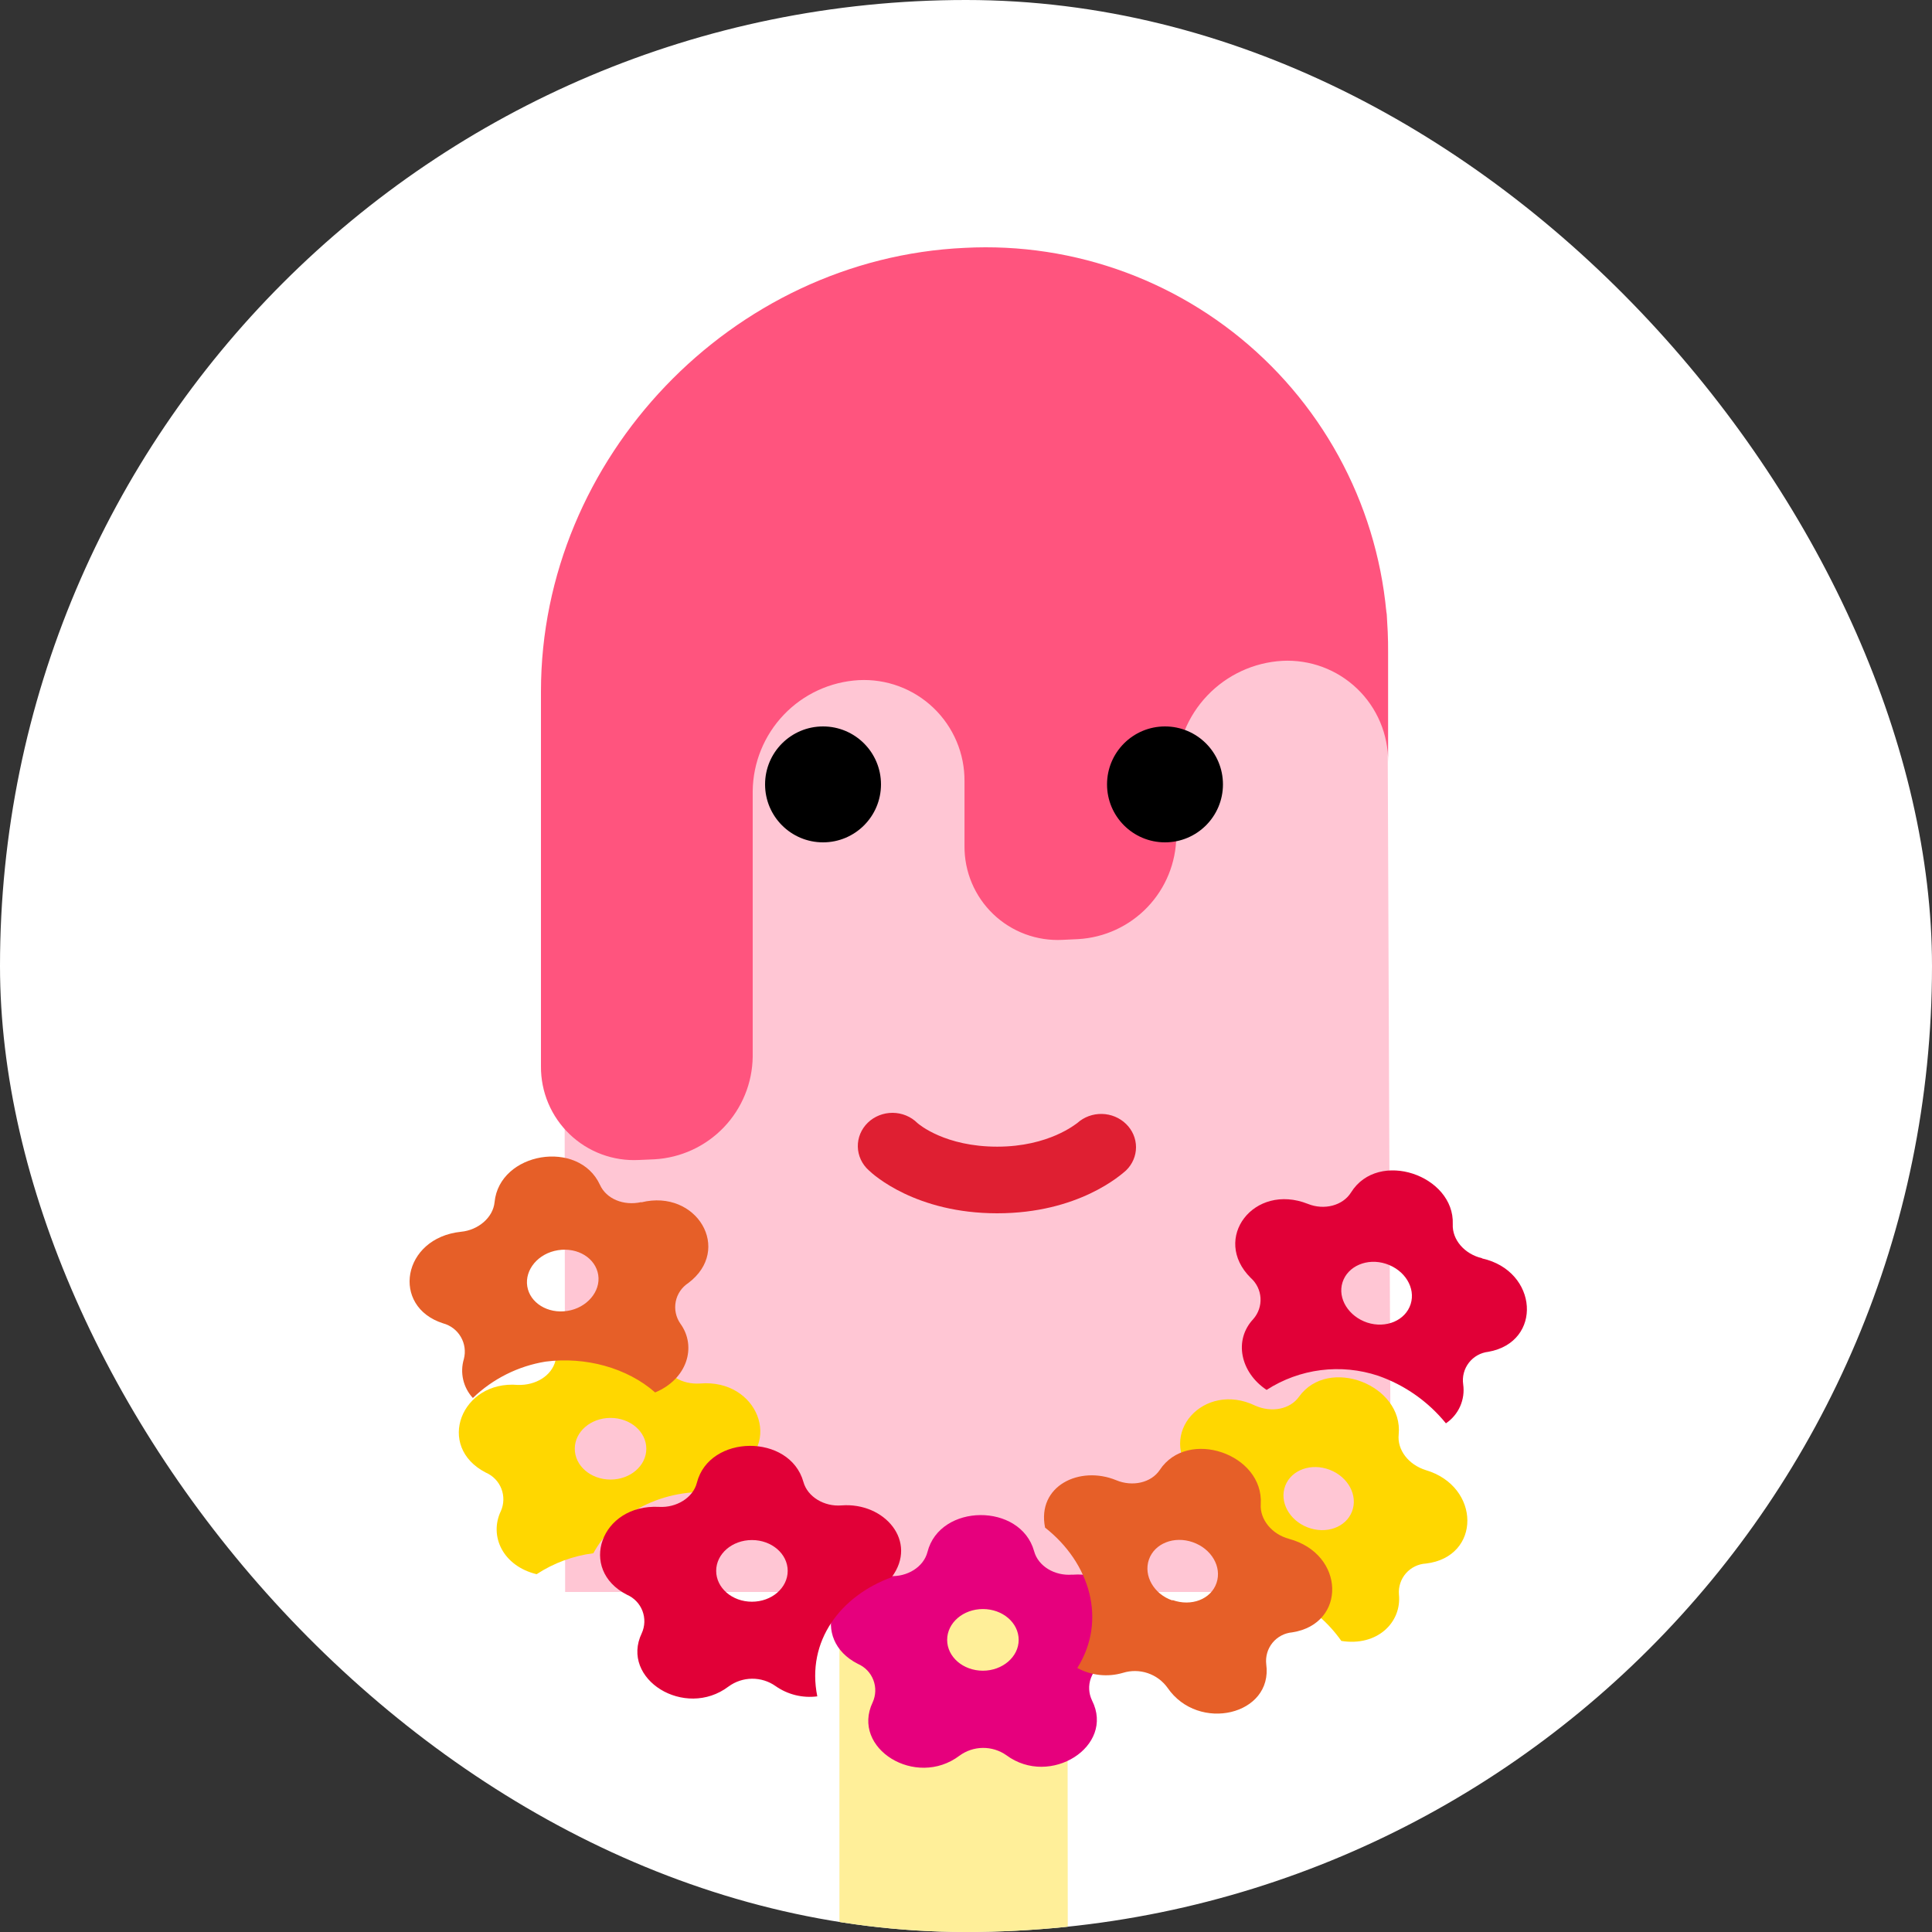 <svg width="250" height="250" viewBox="0 0 250 250" fill="none" xmlns="http://www.w3.org/2000/svg">
<rect x="0" y="0" width="250" height="250" fill="#333333" stroke="none"/>
<g clip-path="url(#clip0_297_150)">
<rect width="250" height="250" rx="125" fill="white"/>
<path d="M138.125 203.487L138.181 261.357C137.71 268.402 135.139 275.048 131.306 278.719C126.634 283.227 120.126 282.995 115.471 278.607C111.574 274.881 109.083 268.298 108.62 261.197V203.455" fill="#FFEF99"/>
<path d="M179.5 79.5C177.168 71.604 175.906 65.229 169.642 60.738C164.191 56.749 158.126 54.316 151.854 52.378C131.727 46.794 107.443 47.918 89.128 57.363C81.076 61.432 73.295 69.536 73 79.109L73.128 206H179.944L180 204.405L179.5 79.5Z" fill="#FFC6D4"/>
<path d="M138.75 203.758C136.468 203.942 134.338 202.665 133.811 200.718C132.056 194.439 121.619 194.519 120.016 200.822C119.521 202.769 117.399 204.077 115.141 203.942H114.59C107.409 203.942 104.808 212.168 111.008 215.303C111.464 215.501 111.876 215.787 112.22 216.145C112.564 216.503 112.833 216.927 113.011 217.391C113.189 217.854 113.274 218.349 113.258 218.845C113.243 219.342 113.129 219.83 112.923 220.282C110.082 226.25 118.508 231.452 124.157 227.184C125.035 226.54 126.094 226.188 127.184 226.178C128.273 226.168 129.338 226.5 130.229 227.128C135.877 231.309 144.303 225.987 141.311 220.043C141.092 219.594 140.967 219.107 140.941 218.608C140.915 218.11 140.99 217.612 141.162 217.143C141.333 216.675 141.597 216.246 141.938 215.882C142.279 215.518 142.69 215.226 143.146 215.024C149.441 211.697 146.338 203.2 138.766 203.766L138.75 203.758ZM127.189 216.189C124.627 216.189 122.561 214.402 122.561 212.2C122.561 209.998 124.627 208.21 127.189 208.21C129.75 208.21 131.816 209.99 131.816 212.2C131.816 214.41 129.71 216.189 127.189 216.189Z" fill="#E6007D"/>
<path d="M90.606 179.024C88.213 179.184 86.194 177.931 85.667 175.984C83.936 169.809 73.508 169.705 71.872 176.096C71.377 178.035 69.311 179.287 66.997 179.208C59.689 178.593 56.322 187.186 62.864 190.553C63.321 190.75 63.734 191.035 64.079 191.393C64.425 191.751 64.696 192.173 64.877 192.636C65.058 193.099 65.146 193.594 65.134 194.091C65.123 194.588 65.013 195.078 64.811 195.532C63.263 198.779 65.082 202.641 69.439 203.702C71.648 202.253 74.158 201.326 76.779 200.99C79.524 195.955 85.667 192.412 92.952 193.162C93.054 192.556 93.297 191.983 93.661 191.488C94.026 190.993 94.502 190.591 95.05 190.314C101.369 186.931 98.042 178.41 90.606 179.024ZM79.005 191.455C76.444 191.455 74.377 189.676 74.377 187.466C74.377 185.256 76.444 183.476 79.005 183.476C81.566 183.476 83.633 185.264 83.633 187.466C83.633 189.668 81.566 191.455 79.005 191.455Z" fill="#FFD700"/>
<path d="M108.902 194.798C106.652 194.99 104.489 193.681 103.963 191.766C102.207 185.479 91.779 185.559 90.175 191.87C89.681 193.817 87.519 195.117 85.3 194.99C77.737 194.591 74.745 203.104 81.128 206.359C81.584 206.556 81.996 206.842 82.34 207.201C82.684 207.559 82.953 207.983 83.131 208.446C83.309 208.91 83.393 209.404 83.378 209.901C83.363 210.398 83.249 210.886 83.043 211.338C80.202 217.274 88.628 222.508 94.276 218.232C95.156 217.587 96.217 217.235 97.307 217.225C98.398 217.215 99.465 217.547 100.356 218.176C101.927 219.28 103.854 219.755 105.758 219.508C104.306 212.327 108.806 206.487 115.38 204.093C118.835 199.458 114.455 194.375 108.902 194.798ZM97.3 207.261C94.739 207.261 92.673 205.474 92.673 203.271C92.673 201.069 94.739 199.282 97.3 199.282C99.862 199.282 101.928 201.069 101.928 203.271C101.928 205.474 99.862 207.261 97.3 207.261Z" fill="#E10037"/>
<path d="M82.987 155.551C80.689 156.069 78.447 155.128 77.633 153.317C74.888 147.357 64.635 149.072 63.997 155.559C63.806 157.553 61.875 159.181 59.657 159.389C52.037 160.186 50.553 169.067 57.327 171.237C58.296 171.494 59.124 172.124 59.629 172.99C60.135 173.856 60.277 174.886 60.024 175.857C59.763 176.726 59.733 177.648 59.937 178.532C60.141 179.417 60.573 180.233 61.189 180.899C63.773 178.41 67.054 176.768 70.596 176.192C75.742 175.522 81.151 176.99 84.774 180.181C88.883 178.482 90.223 174.285 88.029 171.261C87.747 170.853 87.549 170.392 87.448 169.906C87.346 169.421 87.343 168.92 87.438 168.432C87.533 167.945 87.725 167.482 88.002 167.071C88.279 166.659 88.635 166.307 89.05 166.035C94.843 161.702 90.167 153.811 82.987 155.583V155.551ZM73.412 169.633C70.883 170.032 68.561 168.588 68.226 166.442C67.891 164.295 69.646 162.173 72.215 161.774C74.784 161.375 77.066 162.819 77.409 164.966C77.752 167.112 75.941 169.242 73.412 169.633Z" fill="#E65F28"/>
<path d="M184.5 190.234C182.258 189.532 180.782 187.625 180.989 185.623C181.62 179.24 171.902 175.418 168.088 180.74C166.931 182.375 164.537 182.822 162.423 181.889C155.816 178.697 149.569 185.511 154.444 190.976C154.824 191.386 155.115 191.869 155.299 192.396C155.483 192.924 155.556 193.483 155.513 194.04C161.465 196.003 166.316 200.902 167.234 206.806C169.757 208.116 171.93 210.012 173.569 212.335C178.213 213.077 181.396 209.942 181.021 206.311C180.983 205.818 181.044 205.322 181.201 204.853C181.357 204.384 181.606 203.951 181.932 203.579C182.259 203.207 182.656 202.905 183.101 202.689C183.546 202.473 184.03 202.348 184.524 202.322C191.705 201.46 191.633 192.333 184.476 190.226L184.5 190.234ZM169.197 197.639C166.803 196.713 165.519 194.303 166.316 192.245C167.114 190.186 169.691 189.269 172.077 190.194C174.463 191.12 175.747 193.522 174.949 195.588C174.152 197.655 171.582 198.564 169.197 197.639Z" fill="#FFD700"/>
<path d="M191.769 162.811C189.503 162.277 187.899 160.418 187.987 158.415C188.234 152.088 178.34 148.665 174.822 154.306C173.761 156.005 171.351 156.636 169.237 155.782C162.247 153.013 156.718 160.274 161.841 165.356C162.592 166.021 163.048 166.957 163.109 167.958C163.171 168.959 162.832 169.943 162.168 170.694C159.614 173.423 160.508 177.596 163.899 179.854C166.013 178.489 168.407 177.616 170.903 177.298C173.4 176.981 175.936 177.227 178.325 178.019C181.764 179.22 184.802 181.352 187.101 184.178C187.909 183.632 188.548 182.87 188.943 181.978C189.338 181.086 189.474 180.101 189.335 179.136C189.264 178.644 189.292 178.143 189.418 177.663C189.544 177.182 189.766 176.732 190.069 176.339C190.373 175.946 190.753 175.618 191.186 175.375C191.619 175.131 192.097 174.978 192.591 174.923C199.668 173.662 199.053 164.463 191.793 162.843L191.769 162.811ZM176.912 171.141C174.519 170.343 173.051 168.029 173.721 165.931C174.391 163.832 176.912 162.739 179.346 163.537C181.779 164.335 183.208 166.649 182.537 168.755C181.867 170.862 179.354 171.939 176.912 171.141Z" fill="#E10037"/>
<path d="M166.803 199.123C164.593 198.548 163.005 196.617 163.141 194.631C163.54 188.12 153.67 184.769 150.08 190.202C148.971 191.878 146.537 192.413 144.447 191.543C139.739 189.596 134.146 192.245 135.231 197.671C141.032 202.226 143.29 209.639 139.404 215.838C141.217 216.822 143.347 217.046 145.324 216.461C146.368 216.14 147.485 216.155 148.519 216.505C149.553 216.854 150.45 217.52 151.085 218.407C155.074 224.216 164.753 221.942 163.851 215.351C163.794 214.859 163.836 214.36 163.975 213.884C164.113 213.408 164.346 212.964 164.659 212.579C164.973 212.195 165.36 211.877 165.798 211.645C166.236 211.412 166.716 211.27 167.21 211.226C174.287 210.133 174.08 201.07 166.779 199.123H166.803ZM151.723 207.101C149.33 206.304 147.942 203.91 148.668 201.812C149.394 199.713 151.931 198.716 154.348 199.562C156.766 200.407 158.138 202.753 157.412 204.851C156.686 206.95 154.149 207.915 151.723 207.046V207.101Z" fill="#E65F28"/>
<path d="M82.671 150.101L84.697 150.013C88.101 149.818 91.305 148.339 93.662 145.876C96.019 143.412 97.355 140.146 97.399 136.737V102.372C97.44 98.686 98.879 95.153 101.425 92.487C103.971 89.82 107.434 88.221 111.115 88.011C112.887 87.917 114.66 88.187 116.323 88.804C117.987 89.421 119.507 90.372 120.79 91.599C122.072 92.825 123.09 94.301 123.781 95.936C124.472 97.57 124.821 99.329 124.806 101.104V109.489C124.794 111.133 125.119 112.762 125.759 114.276C126.4 115.789 127.343 117.156 128.531 118.292C129.719 119.428 131.127 120.309 132.668 120.881C134.209 121.452 135.851 121.703 137.493 121.617L139.519 121.521C142.922 121.326 146.125 119.847 148.481 117.383C150.837 114.919 152.17 111.653 152.213 108.245V99.875C152.254 96.19 153.691 92.658 156.236 89.992C158.78 87.326 162.242 85.725 165.921 85.513C167.693 85.42 169.466 85.69 171.131 86.306C172.795 86.924 174.315 87.874 175.599 89.101C176.882 90.327 177.9 91.803 178.592 93.438C179.284 95.073 179.634 96.832 179.62 98.606V84.444C179.675 77.346 178.277 70.312 175.512 63.774C172.747 57.237 168.675 51.334 163.544 46.428C158.414 41.523 152.334 37.719 145.679 35.25C139.024 32.781 131.935 31.699 124.846 32.072C94.695 33.444 70.016 59.255 70 89.439V137.981C69.987 139.624 70.31 141.251 70.949 142.764C71.589 144.277 72.531 145.643 73.718 146.778C74.904 147.913 76.311 148.794 77.85 149.365C79.39 149.937 81.031 150.187 82.671 150.101Z" fill="#FF547E"/>
<path d="M129.038 157C118.511 157 113.009 152.012 112.419 151.438C111.982 151.046 111.631 150.574 111.388 150.049C111.144 149.525 111.013 148.959 111.001 148.385C110.989 147.811 111.097 147.241 111.318 146.708C111.54 146.174 111.871 145.689 112.291 145.28C112.711 144.872 113.212 144.548 113.765 144.328C114.317 144.108 114.911 143.997 115.509 144C116.107 144.004 116.699 144.122 117.249 144.348C117.799 144.575 118.296 144.904 118.711 145.318C118.942 145.524 122.323 148.378 129.038 148.378C135.752 148.378 139.237 145.41 139.404 145.318C140.263 144.542 141.405 144.12 142.584 144.143C143.764 144.166 144.887 144.632 145.712 145.44C146.537 146.241 147 147.321 147 148.447C147 149.573 146.537 150.653 145.712 151.453C145.074 152.012 139.564 157 129.038 157Z" fill="#DF1F32"/>
<circle cx="106.5" cy="101.5" r="7.5" fill="black"/>
<circle cx="150.75" cy="101.5" r="7.5" fill="black"/>
</g>
<defs>
<clipPath id="clip0_297_150">
<rect width="250" height="250" rx="125" fill="white"/>
</clipPath>
</defs>
</svg>
